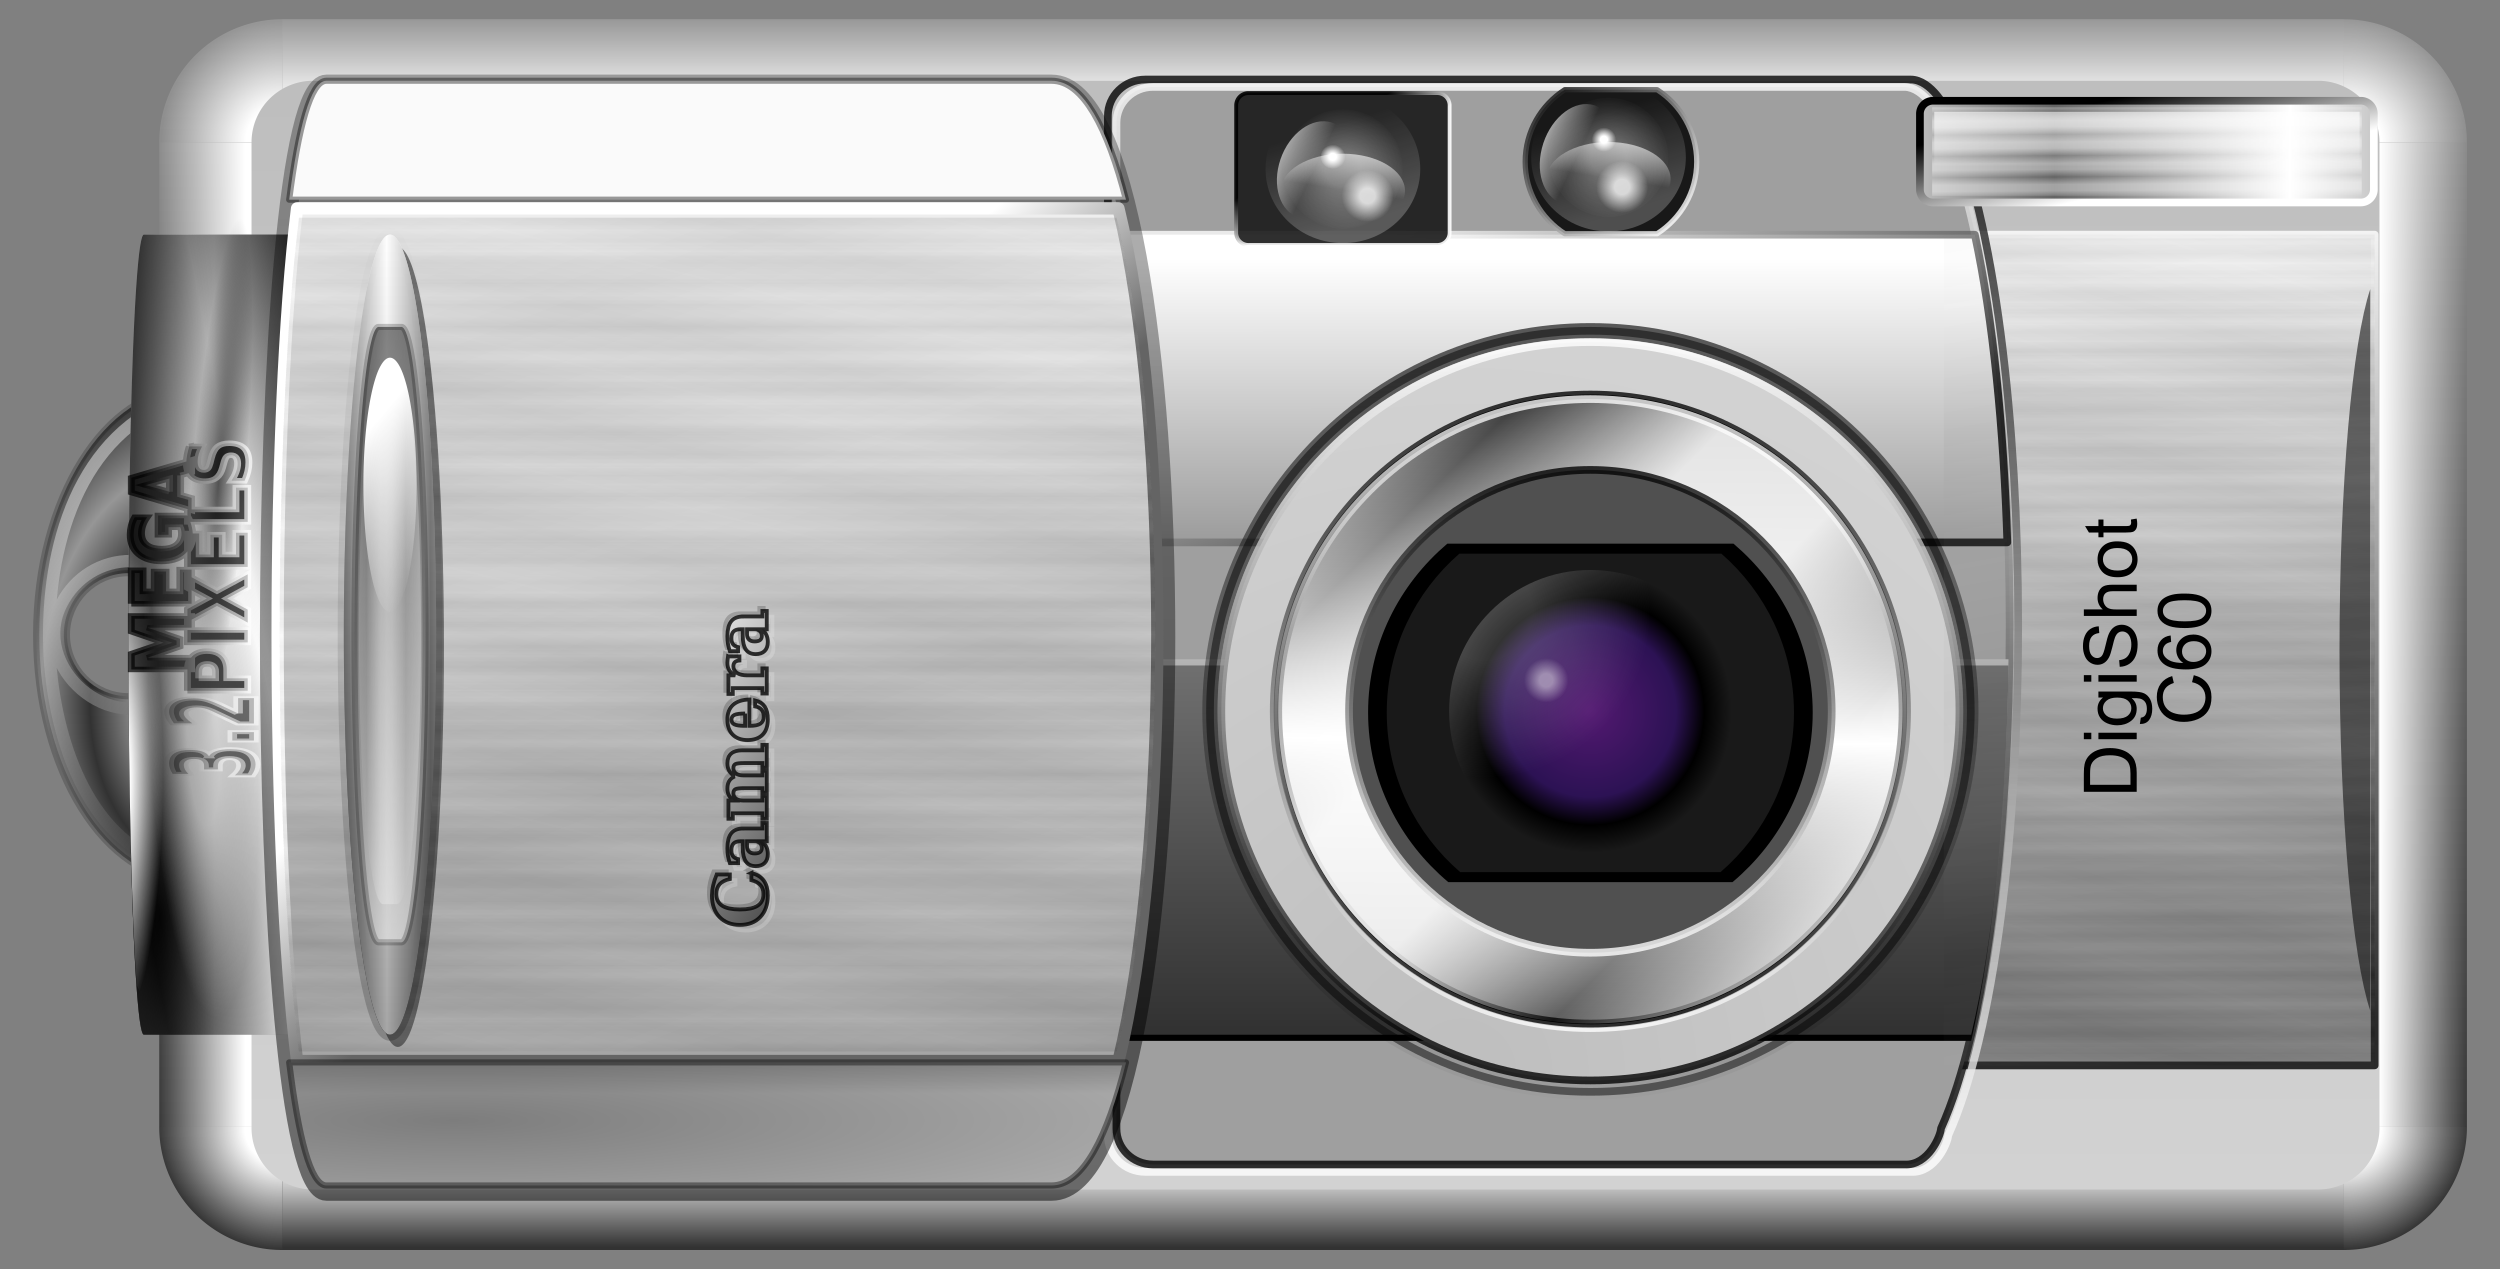 <?xml version="1.0" encoding="UTF-8"?>
<svg viewBox="0 0 406.25 206.25" xmlns="http://www.w3.org/2000/svg" xmlns:xlink="http://www.w3.org/1999/xlink">
 <rect x="0" y="0" width="406.25" height="206.25" fill="#808080" stroke="none"/>
 <defs>
  <linearGradient id="e">
   <stop stop-color="#323232" offset="0"/>
   <stop stop-color="#969696" offset="1"/>
  </linearGradient>
  <linearGradient id="g">
   <stop stop-color="#bebebe" offset="0"/>
   <stop stop-color="#d2d2d2" offset="1"/>
  </linearGradient>
  <linearGradient id="d">
   <stop offset="0"/>
   <stop stop-opacity="0" offset="1"/>
  </linearGradient>
  <linearGradient id="c">
   <stop stop-color="#646464" offset="0"/>
   <stop stop-color="#fff" offset="1"/>
  </linearGradient>
  <linearGradient id="a">
   <stop offset="0"/>
   <stop stop-color="#fff" offset="1"/>
  </linearGradient>
  <linearGradient id="b">
   <stop stop-color="#fff" offset="0"/>
   <stop stop-color="#fff" offset=".294"/>
   <stop stop-color="#fff" stop-opacity="0" offset="1"/>
  </linearGradient>
  <linearGradient id="av" x1="103.67" x2="103.67" y1="192.76" y2="13.305" gradientUnits="userSpaceOnUse">
   <stop offset="0"/>
   <stop stop-opacity=".588" offset="1"/>
  </linearGradient>
  <linearGradient id="ce" x1="-338.13" x2="-337.99" y1="192.44" y2="214.7" gradientTransform="matrix(1.461 0 0 .684 390.99 -110.87)" gradientUnits="userSpaceOnUse" xlink:href="#a"/>
  <linearGradient id="cd" x1="-327.88" x2="-327.78" y1="220.74" y2="233.92" gradientTransform="matrix(1.566 0 0 .733 331.41 -147.92)" gradientUnits="userSpaceOnUse" xlink:href="#a"/>
  <linearGradient id="cc" x1="62.743" x2="65.902" gradientUnits="userSpaceOnUse" xlink:href="#b" spreadMethod="reflect"/>
  <linearGradient id="cb" x1="547.19" x2="556.78" y1="132.62" y2="170.49" gradientTransform="matrix(.254 0 0 1.216 -77.065 -108.07)" gradientUnits="userSpaceOnUse" xlink:href="#b"/>
  <linearGradient id="ca" x1="547.19" x2="556.78" y1="132.62" y2="170.49" gradientTransform="matrix(.34 0 0 2.944 -124.12 -349.24)" gradientUnits="userSpaceOnUse" xlink:href="#a"/>
  <linearGradient id="bz" x1="500.99" x2="520.82" y1="162.27" y2="162.19" gradientTransform="matrix(.359 0 0 2.787 -124.12 -349.24)" gradientUnits="userSpaceOnUse" xlink:href="#c" spreadMethod="reflect"/>
  <linearGradient id="by" x2="0" y1="168.33" y2="37.022" gradientUnits="userSpaceOnUse" xlink:href="#a"/>
  <linearGradient id="bx" x2="0" y1="166.57" y2="34.57" gradientUnits="userSpaceOnUse" xlink:href="#d"/>
  <linearGradient id="bw" x1="338.45" x2="332.51" y1="369.62" y2="391.98" gradientTransform="matrix(.209 -.799 .598 .1 -89.948 253.27)" gradientUnits="userSpaceOnUse" xlink:href="#b"/>
  <linearGradient id="bv" x1="338.45" x2="332.51" y1="369.62" y2="391.98" gradientTransform="matrix(.209 -.821 .598 .102 -47.052 257.22)" gradientUnits="userSpaceOnUse" xlink:href="#b"/>
  <linearGradient id="bu" x1="338.45" x2="332.51" y1="369.62" y2="391.98" gradientTransform="matrix(1.023 0 0 .611 -77.594 -210.32)" gradientUnits="userSpaceOnUse" xlink:href="#b"/>
  <linearGradient id="bt" x1="333.63" x2="327.73" y1="404.93" y2="386.89" gradientTransform="matrix(1.274 0 0 1.22 -160.71 -452.61)" gradientUnits="userSpaceOnUse" xlink:href="#b"/>
  <linearGradient id="bs" x1="340.57" x2="363.78" y1="396.86" y2="421.52" gradientTransform="matrix(1.091 0 0 .916 -124.12 -349.24)" gradientUnits="userSpaceOnUse" xlink:href="#a"/>
  <linearGradient id="br" x1="338.45" x2="332.51" y1="369.62" y2="391.98" gradientTransform="matrix(1.023 0 0 .611 -120.76 -208.42)" gradientUnits="userSpaceOnUse" xlink:href="#b"/>
  <linearGradient id="bq" x1="333.63" x2="327.73" y1="404.93" y2="386.89" gradientTransform="matrix(1.274 0 0 1.22 -203.88 -450.71)" gradientUnits="userSpaceOnUse" xlink:href="#b"/>
  <linearGradient id="bp" x1="288.19" x2="293.4" y1="437.92" y2="443.32" gradientTransform="matrix(1.181 0 0 .847 -124.12 -349.24)" gradientUnits="userSpaceOnUse" xlink:href="#a"/>
  <linearGradient id="bo" x1="346.49" x2="346.49" y1="15.495" y2="27.639" gradientUnits="userSpaceOnUse" xlink:href="#b"/>
  <linearGradient id="bn" x1="202.39" x2="202.49" y1="850.5" y2="853.86" gradientTransform="matrix(2.33 0 0 .515 -123.62 -424.93)" gradientUnits="userSpaceOnUse" xlink:href="#b" spreadMethod="reflect"/>
  <linearGradient id="bm" x1="333.85" x2="372.15" gradientUnits="userSpaceOnUse" xlink:href="#c" spreadMethod="reflect"/>
  <linearGradient id="bl" x1="203.41" x2="217.54" y1="826.88" y2="841.11" gradientTransform="matrix(2.234 0 0 .537 -123.62 -424.93)" gradientUnits="userSpaceOnUse" xlink:href="#a"/>
  <linearGradient id="bk" x1="-227.78" x2="-185.93" y1="576.82" y2="565.61" gradientTransform="matrix(2.37 0 0 .422 349.24 -124.12)" gradientUnits="userSpaceOnUse" xlink:href="#a"/>
  <linearGradient id="bj" x1="638.2" x2="639.63" y1="300.2" y2="315.39" gradientTransform="matrix(.72 0 0 1.389 -124.12 -349.24)" gradientUnits="userSpaceOnUse" xlink:href="#a" spreadMethod="reflect"/>
  <linearGradient id="bi" x2="0" y1="76.245" y2="154.42" gradientUnits="userSpaceOnUse" xlink:href="#a"/>
  <linearGradient id="bh" x1="253.62" x2="227.15" y1="111.57" y2="85.087" gradientUnits="userSpaceOnUse" xlink:href="#b" spreadMethod="reflect"/>
  <linearGradient id="f" x2="0" y1="164.31" y2="64.172" gradientUnits="userSpaceOnUse" xlink:href="#a"/>
  <linearGradient id="bg" x1="258.44" x2="257.64" y1="48.971" y2="120.4" gradientUnits="userSpaceOnUse" xlink:href="#a" spreadMethod="reflect"/>
  <linearGradient id="bf" x2="0" y1="64.153" y2="167.04" gradientUnits="userSpaceOnUse" xlink:href="#a"/>
  <linearGradient id="be" x2="0" y1="170.72" y2="57.306" gradientUnits="userSpaceOnUse" xlink:href="#a"/>
  <linearGradient id="bd" x2="0" y1="51.25" y2="181.59" gradientUnits="userSpaceOnUse" xlink:href="#d"/>
  <linearGradient id="bc" x1="337.99" x2="336.71" y1="361.39" y2="369.08" gradientTransform="matrix(.834 0 0 1.199 -124.12 -349.24)" gradientUnits="userSpaceOnUse" xlink:href="#a" spreadMethod="reflect"/>
  <linearGradient id="bb" x1="234.9" x2="243.75" y1="340.22" y2="372" gradientTransform="matrix(.834 0 0 1.199 -124.12 -349.24)" gradientUnits="userSpaceOnUse" xlink:href="#a" spreadMethod="reflect"/>
  <linearGradient id="ba" x2="0" y1="71.379" y2="75.917" gradientUnits="userSpaceOnUse" xlink:href="#a" spreadMethod="reflect"/>
  <linearGradient id="az" x2="0" y1="70.32" y2="72.051" gradientUnits="userSpaceOnUse" xlink:href="#a" spreadMethod="reflect"/>
  <linearGradient id="ay" x2="0" y1="166.48" y2="177.64" gradientUnits="userSpaceOnUse" xlink:href="#d"/>
  <linearGradient id="ax" x1="132.97" x2="111.13" y1="103.59" y2="79.278" gradientUnits="userSpaceOnUse" xlink:href="#c"/>
  <linearGradient id="aw" x2="0" y1="291.46" y2="3.605" gradientUnits="userSpaceOnUse" xlink:href="#c"/>
  <linearGradient id="au" x1="21.875" x2="34.875" y1="116.33" y2="116.33" gradientUnits="userSpaceOnUse" xlink:href="#d"/>
  <linearGradient id="at" x2="0" y1="167.15" y2="71.249" gradientUnits="userSpaceOnUse" xlink:href="#e"/>
  <linearGradient id="as" x2="0" y1="166.18" y2="83.253" gradientUnits="userSpaceOnUse" xlink:href="#a"/>
  <linearGradient id="ar" x1="254.84" x2="254.82" y1="113.88" y2="42.035" gradientUnits="userSpaceOnUse" xlink:href="#c"/>
  <linearGradient id="aq" x1="409.32" x2="389.56" y1="405.39" y2="350.86" gradientTransform="matrix(.911 0 0 1.098 -124.12 -349.24)" gradientUnits="userSpaceOnUse" xlink:href="#a"/>
  <linearGradient id="ap" x2="0" y1="185.01" y2="11.46" gradientUnits="userSpaceOnUse" xlink:href="#a"/>
  <linearGradient id="ao" x2="0" y1="17.206" y2="187.32" gradientUnits="userSpaceOnUse" xlink:href="#a"/>
  <linearGradient id="an" x2="0" y1="82.422" y2="84.007" gradientUnits="userSpaceOnUse" xlink:href="#a" spreadMethod="reflect"/>
  <linearGradient id="am" x2="0" y1="82.422" y2="86.654" gradientUnits="userSpaceOnUse" xlink:href="#a" spreadMethod="reflect"/>
  <linearGradient id="al" x1="641.06" x2="639.63" y1="319.18" y2="327.54" gradientTransform="matrix(.72 0 0 1.389 -124.12 -349.24)" gradientUnits="userSpaceOnUse" xlink:href="#a" spreadMethod="reflect"/>
  <linearGradient id="ak" x1="348.82" x2="348.82" y1="168.91" y2="38.125" gradientUnits="userSpaceOnUse" xlink:href="#c"/>
  <linearGradient id="aj" x2="0" y1="166.72" y2="37.5" gradientUnits="userSpaceOnUse" xlink:href="#a"/>
  <linearGradient id="ai" x1="272.22" x2="308.27" y1="285.29" y2="262.76" gradientTransform="matrix(.555 0 0 1.803 -124.12 -349.24)" gradientUnits="userSpaceOnUse" xlink:href="#a" spreadMethod="reflect"/>
  <linearGradient id="ah" x2="0" y1="14.533" y2="191.96" gradientUnits="userSpaceOnUse" xlink:href="#g"/>
  <linearGradient id="ag" x2="0" y1="22.904" y2="2.903" gradientUnits="userSpaceOnUse" xlink:href="#b"/>
  <linearGradient id="af" x2="0" y1="-380.87" y2="-400.7" gradientUnits="userSpaceOnUse" xlink:href="#b"/>
  <linearGradient id="ae" x2="0" y1="45.699" y2="25.875" gradientUnits="userSpaceOnUse" xlink:href="#b"/>
  <linearGradient id="ad" x2="0" y1="-183.13" y2="-202.68" gradientUnits="userSpaceOnUse" xlink:href="#b"/>
  <linearGradient id="ac" x1="219.61" x2="169.11" y1="385.29" y2="327.65" gradientTransform="matrix(.793 0 0 1.26 -124.12 -349.24)" gradientUnits="userSpaceOnUse" xlink:href="#a"/>
  <linearGradient id="ab" x2="0" y1="195.31" y2="4.688" gradientUnits="userSpaceOnUse" xlink:href="#e"/>
  <radialGradient id="p" cx="258.44" cy="115.59" r="22.961" gradientUnits="userSpaceOnUse">
   <stop stop-color="#531971" offset="0"/>
   <stop stop-color="#2c1254" offset=".606"/>
   <stop offset=".805"/>
   <stop stop-opacity="0" offset="1"/>
  </radialGradient>
  <radialGradient id="n" cx="81.898" cy="1244.3" r="87.749" gradientTransform="matrix(2.904 0 0 .427 -164.03 -349.24)" gradientUnits="userSpaceOnUse">
   <stop stop-color="#7d7d7d" offset="0"/>
   <stop stop-color="#dcdcdc" offset="1"/>
  </radialGradient>
  <radialGradient id="aa" cx="387.73" cy="177.34" r="15.509" gradientTransform="matrix(.565 .114 .11 2.851 -205.54 -428.78)" gradientUnits="userSpaceOnUse" xlink:href="#b"/>
  <radialGradient id="z" cx="387.73" cy="177.34" r="15.509" gradientTransform="matrix(.279 .065 -.232 2.794 -31.55 -441.92)" gradientUnits="userSpaceOnUse" xlink:href="#d"/>
  <radialGradient id="y" cx="263.6" cy="30.386" r="4.207" gradientUnits="userSpaceOnUse" xlink:href="#b"/>
  <radialGradient id="x" cx="260.64" cy="22.69" r="1.98" gradientUnits="userSpaceOnUse" xlink:href="#b"/>
  <radialGradient id="w" cx="261.38" cy="25.571" r="10.005" gradientUnits="userSpaceOnUse" xlink:href="#b"/>
  <radialGradient id="v" cx="331.9" cy="204.99" r="17.615" fx="331.78" fy="205.33" gradientTransform="matrix(.431 0 0 2.318 -124.12 -349.24)" gradientUnits="userSpaceOnUse" xlink:href="#b"/>
  <radialGradient id="u" cx="222.23" cy="31.838" r="4.207" gradientUnits="userSpaceOnUse" xlink:href="#b"/>
  <radialGradient id="t" cx="336.94" cy="375.66" r="1.414" gradientTransform="matrix(1.463 0 0 1.4 -276.38 -500.44)" gradientUnits="userSpaceOnUse" xlink:href="#b"/>
  <radialGradient id="s" cx="218.22" cy="27.47" r="10.005" gradientUnits="userSpaceOnUse" xlink:href="#b"/>
  <radialGradient id="r" cx="241.22" cy="99.436" r="26.974" gradientUnits="userSpaceOnUse" xlink:href="#b"/>
  <radialGradient id="q" cx="251.26" cy="110.56" r="3.606" gradientUnits="userSpaceOnUse" xlink:href="#b"/>
  <radialGradient id="o" cx="237.61" cy="174.31" r="117.49" gradientUnits="userSpaceOnUse" xlink:href="#g"/>
  <radialGradient id="m" cx="272.22" cy="277.4" r="36.908" fx="270.42" fy="276.28" gradientTransform="matrix(.555 0 0 1.803 -124.12 -349.24)" gradientUnits="userSpaceOnUse" xlink:href="#a" spreadMethod="reflect"/>
  <radialGradient id="l" cx="164.88" cy="367.25" r="14.883" gradientTransform="matrix(0 1.333 -1.333 0 870.69 -196.87)" gradientUnits="userSpaceOnUse" xlink:href="#b"/>
  <radialGradient id="k" cx="164.88" cy="367.25" r="14.883" gradientTransform="matrix(0 -1.333 -1.333 0 870.69 403.12)" gradientUnits="userSpaceOnUse" xlink:href="#b"/>
  <radialGradient id="j" cx="164.88" cy="367.25" r="14.883" gradientTransform="matrix(0 -1.333 1.333 0 -443.94 403.12)" gradientUnits="userSpaceOnUse" xlink:href="#b"/>
  <radialGradient id="i" cx="45.719" cy="22.971" r="19.532" gradientUnits="userSpaceOnUse" xlink:href="#b"/>
  <radialGradient id="h" cx="195.34" cy="367.99" r="10.19" gradientTransform="matrix(.793 0 0 1.26 -124.12 -349.24)" gradientUnits="userSpaceOnUse" xlink:href="#e" spreadMethod="reflect"/>
 </defs>
 <path d="m30.875 63.138c-13.8 0-25 17.92-25 40s11.2 40 25 40 25-17.92 25-40-11.2-40-25-40zm-10 30c5.52 0 10 4.48 10 10s-4.48 10-10 10-10-4.48-10-10 4.48-10 10-10z" fill="url(#h)" fill-rule="evenodd" stroke="#000" stroke-linecap="round" stroke-linejoin="round" stroke-opacity=".196"/>
 <path d="m45.875,3.125h335a20,20 0 0,1 20,20v160a20,20 0 0,1 -20,20h-335a20,20 0 0,1 -20-20v-160a20,20 0 0,1 20-20" fill="url(#ab)" fill-rule="evenodd"/>
 <path d="m26.469 65.857c-15.49 7.222-19.485 26.812-18.284 42.397 1.127 12.795 6.42 28.96 20.261 32.474 13.66 1.805 21.565-13.225 23.942-24.646 3.513-16.592 0.96-36.815-12.887-48.1-3.923-2.533-8.495-3.385-13.031-2.125zm-5.188 25.312c11.12-0.115 15.868 16.28 6.13 21.816-9.196 7.083-22.729-4.638-17.411-14.878 2.182-4.268 6.462-6.97 11.281-6.938z" fill="none" opacity=".563" stroke="url(#ac)" stroke-linecap="round" stroke-linejoin="round" stroke-width="2"/>
 <path d="m45.875 23.125h-20c0-11.04 8.96-20 20-20l5e-5 20z" fill="url(#i)" fill-rule="evenodd"/>
 <path d="m45.875 183.13v20c-11.04 0-20-8.96-20-20l20-5e-5z" fill="url(#j)" fill-rule="evenodd"/>
 <path d="m380.87 183.13v20c11.04 0 20-8.96 20-20l-20-5e-5z" fill="url(#k)" fill-rule="evenodd"/>
 <path d="m380.87 23.125v-20c11.04 0 20 8.96 20 20l-20 5e-5z" fill="url(#l)" fill-rule="evenodd"/>
 <path transform="scale(-1)" d="m-380.88-203.13h335v20h-335z" fill="url(#ad)" fill-rule="evenodd"/>
 <path transform="rotate(-90)" d="m-183.13 25.875h160v20h-160z" fill="url(#ae)" fill-rule="evenodd"/>
 <path transform="matrix(0,-1,-1,0,0,0)" d="m-183.13-400.88h160v20h-160z" fill="url(#af)" fill-rule="evenodd"/>
 <path d="m45.875 3.125h335v20h-335z" fill="url(#ag)" fill-rule="evenodd"/>
 <path d="m50.875 13.125h325.79a10 10 0 0 1 10 10v160.17a10 10 0 0 1 -10 10h-325.79a10 10 0 0 1 -10 -10v-160.17a10 10 0 0 1 10 -10" fill="url(#ah)" fill-rule="evenodd"/>
 <path d="m23.375 38.125h35a2.5 65 0 0 1 2.5 65 2.5 65 0 0 1 -2.5 65h-35a2.5 65 0 0 1 -2.5 -65 2.5 65 0 0 1 2.5 -65" fill="url(#ai)" fill-rule="evenodd"/>
 <path d="m315.88 38.125h70v135h-70z" fill="url(#ak)" fill-rule="evenodd" opacity=".8" stroke="url(#aj)" stroke-linecap="round" stroke-linejoin="round" stroke-width="1.25"/>
 <path d="m315.88 38.125h70v135h-70z" fill="url(#al)" fill-rule="evenodd" opacity=".03"/>
 <path d="m315.88 38.125h70v135h-70z" fill="url(#am)" fill-rule="evenodd" opacity=".03"/>
 <path d="m315.88 38.125h70v135h-70z" fill="url(#an)" fill-rule="evenodd" opacity=".03"/>
 <path d="m186.1 12.924h124.41c3.287 0 6.069 4.931 6.069 5.917 15.172 33.528 15.172 132.14 0 165.67 0 0.986-2.023 6.163-6.069 5.917h-124.41c-3.362 0-6.069-2.639-6.069-5.917v-165.67c0-3.278 2.707-5.917 6.069-5.917z" fill="none" stroke="url(#ao)" stroke-linecap="round" stroke-linejoin="round" stroke-opacity=".784" stroke-width="1.25"/>
 <path d="m187.38 14.125h122.07c3.226 0 5.955 4.864 5.955 5.837 14.887 33.074 14.887 130.35 0 163.43 0 0.973-1.985 6.08-5.955 5.837h-122.07c-3.299 0-5.955-2.603-5.955-5.837v-163.43c0-3.233 2.656-5.837 5.955-5.837z" fill="#9f9f9f" fill-rule="evenodd" stroke="url(#ap)" stroke-linecap="round" stroke-linejoin="round" stroke-opacity=".784" stroke-width="1.25"/>
 <path d="m181.44 38.138v50h144.75c-0.593-18.396-2.269-36.035-5.281-50h-139.47z" fill="url(#ar)" fill-rule="evenodd" stroke="url(#aq)" stroke-linecap="round" stroke-linejoin="round" stroke-opacity=".784" stroke-width="1.25"/>
 <path d="m181.44 107.13v62.013h138.88c3.8-16.625 5.723-39.098 6.062-62.013h-144.94z" fill="url(#as)" fill-rule="evenodd"/>
 <path d="m181.44 108.14v60h138.88c3.8-16.085 5.723-37.828 6.062-60h-144.94z" fill="url(#at)" fill-rule="evenodd"/>
 <path d="m23.375 38.125h35a2.5 65 0 0 1 2.5 65 2.5 65 0 0 1 -2.5 65h-35a2.5 65 0 0 1 -2.5 -65 2.5 65 0 0 1 2.5 -65" fill="url(#m)" fill-rule="evenodd" opacity=".558"/>
 <path d="m23.375 38.125h35a2.5 65 0 0 1 2.5 65 2.5 65 0 0 1 -2.5 65h-35a2.5 65 0 0 1 -2.5 -65 2.5 65 0 0 1 2.5 -65" fill="url(#au)" fill-rule="evenodd" opacity=".614"/>
 <path d="m53.039 13.625h117.84c24.808 0 24.808 180 0 180h-117.84c-12.404 1e-5 -12.404-180 0-180z" fill="none" opacity=".5" stroke="url(#av)" stroke-linecap="round" stroke-linejoin="round" stroke-width="3"/>
 <path d="m53.039 13.121c-2.555 0-4.545 7.609-6.047 19.327h135.98c-3.005-11.717-6.984-19.327-12.094-19.327h-117.84z" fill="#fafafa" fill-rule="evenodd" stroke="#000" stroke-linecap="round" stroke-linejoin="round" stroke-opacity=".392"/>
 <path d="m47.73 33.138c-4.245 34.63-4.247 105.38 0 140h134.53c8.493-34.615 8.49-105.37 0-140h-134.53z" fill="url(#aw)" fill-rule="evenodd"/>
 <path d="m64.641 40.125a7.5 65 0 0 1 7.5 65 7.5 65 0 0 1 -7.5 65 7.5 65 0 0 1 -7.5 -65 7.5 65 0 0 1 7.5 -65" fill-rule="evenodd" opacity=".5"/>
 <path d="m48.275 33.862c-4.211 34.272-4.213 104.3 0 138.55h133.47c8.426-34.258 8.423-104.28 0-138.55h-133.47z" fill="none" stroke="url(#ax)" stroke-linecap="round" stroke-linejoin="round" stroke-width="2"/>
 <path d="m46.992 172.64c1.502 12.114 3.494 20 6.047 20h117.84c5.106 0 9.089-7.886 12.094-20h-135.98z" fill="url(#n)" fill-rule="evenodd" stroke="#000" stroke-linecap="round" stroke-linejoin="round" stroke-opacity=".392"/>
 <path d="m46.992 172.64c1.502 12.114 3.494 20 6.047 20h117.84c5.106 0 9.089-7.886 12.094-20h-135.98z" fill="url(#ay)" fill-rule="evenodd" opacity=".5"/>
 <path d="m48.59 35.388c-4.192 33.517-4.194 102 0 135.5h132.85c8.387-33.503 8.384-101.98 0-135.5h-132.85z" fill="url(#az)" fill-rule="evenodd" opacity=".03"/>
 <path d="m48.59 35.388c-4.192 33.517-4.194 102 0 135.5h132.85c8.387-33.503 8.384-101.98 0-135.5h-132.85z" fill="url(#ba)" fill-rule="evenodd" opacity=".03"/>
 <path d="m48.59 35.388c-4.192 33.517-4.194 102 0 135.5h132.85c8.387-33.503 8.384-101.98 0-135.5h-132.85z" fill="url(#bb)" fill-rule="evenodd" opacity=".05"/>
 <path d="m48.59 35.388c-4.192 33.517-4.194 102 0 135.5h132.85c8.387-33.503 8.384-101.98 0-135.5h-132.85z" fill="url(#bc)" fill-rule="evenodd" opacity=".03"/>
 <path d="m320.25 115.59c0 34.151-27.674 61.835-61.812 61.835s-61.812-27.685-61.812-61.835 27.674-61.835 61.812-61.835 61.812 27.685 61.812 61.835z" fill="none" opacity=".6" stroke="#000" stroke-linecap="round" stroke-linejoin="round" stroke-opacity=".784" stroke-width="1.25"/>
 <path d="m320.25 115.59c0 34.151-27.674 61.835-61.812 61.835s-61.812-27.685-61.812-61.835 27.674-61.835 61.812-61.835 61.812 27.685 61.812 61.835z" fill="none" opacity=".8" stroke="url(#bd)" stroke-linecap="round" stroke-linejoin="round" stroke-opacity=".784" stroke-width="2.5"/>
 <path d="m318.41 115.58c0 33.134-26.85 59.994-59.972 59.994s-59.972-26.86-59.972-59.994 26.85-59.994 59.972-59.994 59.972 26.86 59.972 59.994z" fill="url(#o)" fill-rule="evenodd" stroke="url(#be)" stroke-linecap="round" stroke-linejoin="round" stroke-opacity=".784" stroke-width="1.25"/>
 <path d="m309.9 115.59c0 28.432-23.04 51.48-51.461 51.48s-51.461-23.048-51.461-51.48 23.04-51.48 51.461-51.48 51.461 23.048 51.461 51.48z" fill-rule="evenodd" stroke="url(#bf)" stroke-linecap="round" stroke-linejoin="round" stroke-opacity=".784" stroke-width="1.25"/>
 <path d="m309.16 115.59c0 28.023-22.709 50.741-50.721 50.74s-50.721-22.717-50.721-50.74 22.709-50.741 50.721-50.741 50.721 22.717 50.721 50.741z" fill="url(#bg)" fill-rule="evenodd" stroke="url(#f)" stroke-linecap="round" stroke-linejoin="round" stroke-opacity=".784" stroke-width="1.25"/>
 <path d="m309.16 115.59c0 28.023-22.709 50.741-50.721 50.74s-50.721-22.717-50.721-50.74 22.709-50.741 50.721-50.741 50.721 22.717 50.721 50.741z" fill="url(#bh)" fill-rule="evenodd" opacity=".85" stroke="url(#f)" stroke-linecap="round" stroke-linejoin="round" stroke-opacity=".784" stroke-width="1.25"/>
 <path d="m297.65 115.59c0 21.666-17.557 39.23-39.215 39.23s-39.215-17.564-39.215-39.23 17.557-39.23 39.215-39.23 39.215 17.564 39.215 39.23z" fill="#505050" fill-rule="evenodd" stroke="url(#bi)" stroke-linecap="round" stroke-linejoin="round" stroke-opacity=".784" stroke-width="1.25"/>
 <path d="m235.19 88.345c-7.81 6.631-12.875 16.394-12.875 27.438 0 11.111 5.138 20.931 13.031 27.562h46.188c7.893-6.632 13.031-16.452 13.031-27.562 0-11.043-5.065-20.806-12.875-27.438h-46.5z" fill-rule="evenodd"/>
 <path d="m237.14 89.972c-7.153 6.239-11.791 15.425-11.791 25.815 0 10.454 4.705 19.693 11.934 25.932h42.3c7.229-6.24 11.934-15.479 11.934-25.932 0-10.39-4.638-19.576-11.791-25.815h-42.586z" fill="#191919" fill-rule="evenodd"/>
 <path d="m281.4 115.59c0 12.686-10.28 22.969-22.961 22.969s-22.961-10.284-22.961-22.969 10.28-22.969 22.961-22.969 22.961 10.284 22.961 22.969z" fill="url(#p)" fill-rule="evenodd"/>
 <path d="m281.4 115.59c0 12.686-10.28 22.969-22.961 22.969s-22.961-10.284-22.961-22.969 10.28-22.969 22.961-22.969 22.961 10.284 22.961 22.969z" fill="url(#q)" fill-rule="evenodd" opacity=".445"/>
 <path d="m281.4 115.59c0 12.686-10.28 22.969-22.961 22.969s-22.961-10.284-22.961-22.969 10.28-22.969 22.961-22.969 22.961 10.284 22.961 22.969z" fill="url(#r)" fill-rule="evenodd" opacity=".199"/>
 <path d="m385.17 46.982c-2.901 8.638-5 31.529-5 58.656s2.099 49.987 5 58.625v-117.28z" fill-opacity=".784" fill-rule="evenodd" opacity=".7"/>
 <path d="m315.88 38.125h70v135h-70z" fill="url(#bj)" fill-rule="evenodd" opacity=".03"/>
 <path transform="rotate(-90)" d="m-142.774,123.016c-.23.902-.645,1.572-1.242,2.01s-1.4.656-2.408.656c-1.477,0-2.644-.407-3.501-1.222s-1.286-1.919-1.286-3.313c0-1.398.429-2.505 1.286-3.319s2.024-1.222 3.501-1.222c.52,1e-005 1.061.063 1.623.188 .562.125 1.158.314 1.787.568v2.15h-.744c-.152-.734-.43-1.284-.832-1.649s-.934-.548-1.594-.548c-.852,1e-005-1.484.313-1.898.94s-.621,1.591-.621,2.892 .207,2.264.621,2.889 1.051.938 1.91.938c.582,0 1.058-.162 1.427-.486s.638-.814.806-1.471h1.166zm7.23-1.33v3.117h.891v.709h-2.965v-.791c-.273.328-.578.57-.914.727s-.719.234-1.148.234c-.637,0-1.126-.171-1.468-.513s-.513-.831-.513-1.468c0-.699.245-1.223.735-1.57s1.229-.521 2.218-.521h1.09v-.369c0-.504-.119-.876-.357-1.116s-.607-.36-1.107-.36c-.414,0-.733.085-.958.255s-.384.448-.478.835h-.662v-1.342c.371-.133.756-.232 1.154-.299s.818-.1 1.26-.1c1.113,0 1.929.207 2.446.621s.776,1.064.776,1.951zm-2.074,1.869v-1.248h-.779c-.387,0-.684.105-.891.316s-.311.514-.311.908 .075.689.226.885 .38.293.688.293c.32,0 .578-.105.773-.316s.293-.49.293-.838zm10.529-3.252c.289-.414.602-.716.938-.905s.729-.284 1.178-.284c.715,0 1.249.202 1.603.606s.53,1.015.53,1.831v3.252h.891v.709h-3.709v-.709h.744v-2.941c0-.777-.06-1.268-.179-1.471s-.341-.305-.665-.305c-.367,1e-005-.652.142-.855.425s-.305.687-.305,1.21v3.082h.744v.709h-3.562v-.709h.744v-2.941c-1e-005-.777-.061-1.268-.182-1.471s-.342-.305-.662-.305c-.371,1e-005-.658.142-.861.425s-.305.687-.305,1.21v3.082h.744v.709h-3.703v-.709h.885v-4.811h-.885v-.709h2.959v.879c.242-.363.52-.629.832-.797s.684-.252 1.113-.252c.508,0 .92.097 1.236.29s.561.493.732.899zm10.23,1.693c-1e-005-.82-.076-1.395-.229-1.726s-.412-.495-.779-.495c-.355,0-.61.162-.765.486s-.231.867-.231,1.629v.105h2.004zm2.279.697h-4.283v.047c0,.805.121,1.386.363,1.743s.633.536 1.172.536c.449,0 .812-.119 1.09-.357s.455-.584.533-1.037h.973c-.168.707-.502,1.227-1.002,1.559s-1.199.498-2.098.498c-1.078,0-1.905-.284-2.481-.853s-.864-1.38-.864-2.435c0-1.031.295-1.836.885-2.414s1.41-.867 2.461-.867c1.031,0 1.822.304 2.373.911s.844,1.497.879,2.669zm6.996-3.48v1.857h-.662c-.023-.332-.113-.579-.27-.741s-.383-.243-.68-.243c-.453,1e-005-.811.199-1.072.598s-.393.951-.393,1.658v2.461h1.131v.709h-4.09v-.709h.885v-4.811h-.949v-.709h3.023v1.107c.203-.434.472-.755.806-.964s.743-.313 1.228-.313c.121,0 .269.009.442.026s.374.042.601.073zm6.492,2.473v3.117h.891v.709h-2.965v-.791c-.273.328-.578.57-.914.727s-.719.234-1.148.234c-.637,0-1.126-.171-1.468-.513s-.513-.831-.513-1.468c0-.699.245-1.223.735-1.57s1.229-.521 2.218-.521h1.09v-.369c0-.504-.119-.876-.357-1.116s-.607-.36-1.107-.36c-.414,0-.733.085-.958.255s-.384.448-.478.835h-.662v-1.342c.371-.133.756-.232 1.154-.299s.818-.1 1.26-.1c1.113,0 1.929.207 2.446.621s.776,1.064.776,1.951zm-2.074,1.869v-1.248h-.779c-.387,0-.684.105-.891.316s-.311.514-.311.908 .075.689.226.885 .38.293.688.293c.32,0 .578-.105.773-.316s.293-.49.293-.838z" fill="none" stroke="#fff" stroke-opacity=".196" stroke-width=".625"/>
 <path transform="rotate(-90)" d="m-141.36,121.602c-.23.902-.645,1.572-1.242,2.01s-1.4.656-2.408.656c-1.477,0-2.644-.407-3.501-1.222s-1.286-1.919-1.286-3.313c0-1.398.429-2.505 1.286-3.319s2.024-1.222 3.501-1.222c.52,1e-005 1.061.063 1.623.188 .562.125 1.158.314 1.787.568v2.15h-.744c-.152-.734-.43-1.284-.832-1.649s-.934-.548-1.594-.548c-.852,1e-005-1.484.313-1.898.94s-.621,1.591-.621,2.892 .207,2.264.621,2.889c.414.625 1.051.938 1.91.938 .582,1e-005 1.058-.162 1.427-.486s.638-.814.806-1.471h1.166zm7.23-1.33v3.117h.891v.709h-2.965v-.791c-.273.328-.578.57-.914.727s-.719.234-1.148.234c-.637,0-1.126-.171-1.468-.513s-.513-.831-.513-1.468c0-.699.245-1.223.735-1.57s1.229-.521 2.218-.521h1.09v-.369c0-.504-.119-.876-.357-1.116s-.607-.36-1.107-.36c-.414,1e-005-.733.085-.958.255s-.384.448-.478.835h-.662v-1.342c.371-.133.756-.232 1.154-.299s.818-.1 1.26-.1c1.113,1e-005 1.929.207 2.446.621s.776,1.064.776,1.951zm-2.074,1.869v-1.248h-.779c-.387,0-.684.105-.891.316s-.311.514-.311.908 .075.689.226.885 .38.293.688.293c.32,0 .578-.105.773-.316s.293-.49.293-.838zm10.529-3.252c.289-.414.602-.716.938-.905s.729-.284 1.178-.284c.715,1e-005 1.249.202 1.603.606s.53,1.015.53,1.831v3.252h.891v.709h-3.709v-.709h.744v-2.941c-1e-005-.777-.06-1.268-.179-1.471s-.341-.305-.665-.305c-.367,0-.652.142-.855.425s-.305.687-.305,1.21v3.082h.744v.709h-3.562v-.709h.744v-2.941c0-.777-.061-1.268-.182-1.471s-.342-.305-.662-.305c-.371,0-.658.142-.861.425s-.305.687-.305,1.21v3.082h.744v.709h-3.703v-.709h.885v-4.811h-.885v-.709h2.959v.879c.242-.363.52-.629.832-.797s.684-.252 1.113-.252c.508,1e-005 .92.097 1.236.29s.561.493.732.899zm10.23,1.693c-1e-005-.82-.076-1.395-.229-1.726s-.412-.495-.779-.495c-.355,0-.61.162-.765.486s-.231.867-.231,1.629v.105h2.004zm2.279.697h-4.283v.047c0,.805.121,1.386.363,1.743s.633.536 1.172.536c.449,0 .812-.119 1.09-.357s.455-.584.533-1.037h.973c-.168.707-.502,1.227-1.002,1.559s-1.199.498-2.098.498c-1.078,0-1.905-.284-2.481-.853s-.864-1.38-.864-2.435c0-1.031.295-1.836.885-2.414s1.41-.867 2.461-.867c1.031,1e-005 1.822.304 2.373.911s.844,1.497.879,2.669zm6.996-3.48v1.857h-.662c-.023-.332-.113-.579-.27-.741s-.383-.243-.68-.243c-.453,0-.811.199-1.072.598s-.393.951-.393,1.658v2.461h1.131v.709h-4.09v-.709h.885v-4.811h-.949v-.709h3.023v1.107c.203-.434.472-.755.806-.964s.743-.313 1.228-.313c.121,1e-005 .269.009.442.026s.374.042.601.073zm6.492,2.473v3.117h.891v.709h-2.965v-.791c-.273.328-.578.57-.914.727s-.719.234-1.148.234c-.637,0-1.126-.171-1.468-.513s-.513-.831-.513-1.468c0-.699.245-1.223.735-1.57s1.229-.521 2.218-.521h1.09v-.369c-1e-005-.504-.119-.876-.357-1.116s-.607-.36-1.107-.36c-.414,1e-005-.733.085-.958.255s-.384.448-.478.835h-.662v-1.342c.371-.133.756-.232 1.154-.299s.818-.1 1.26-.1c1.113,1e-005 1.929.207 2.446.621s.776,1.064.776,1.951zm-2.074,1.869v-1.248h-.779c-.387,0-.684.105-.891.316s-.311.514-.311.908 .075.689.226.885 .38.293.688.293c.32,0 .578-.105.773-.316s.293-.49.293-.838z" fill="none" stroke="#000" stroke-opacity=".196" stroke-width=".625"/>
 <path transform="rotate(-90)" d="m-141.86,122.102c-.23.902-.645,1.572-1.242,2.01s-1.4.656-2.408.656c-1.477,0-2.644-.407-3.501-1.222s-1.286-1.919-1.286-3.313c0-1.398.429-2.505 1.286-3.319s2.024-1.222 3.501-1.222c.52,1e-005 1.061.063 1.623.188 .562.125 1.158.314 1.787.568v2.15h-.744c-.152-.734-.43-1.284-.832-1.649s-.934-.548-1.594-.548c-.852,1e-005-1.484.313-1.898.94s-.621,1.591-.621,2.892 .207,2.264.621,2.889c.414.625 1.051.938 1.91.938 .582,1e-005 1.058-.162 1.427-.486s.638-.814.806-1.471h1.166zm7.23-1.33v3.117h.891v.709h-2.965v-.791c-.273.328-.578.57-.914.727s-.719.234-1.148.234c-.637,0-1.126-.171-1.468-.513s-.513-.831-.513-1.468c0-.699.245-1.223.735-1.57s1.229-.521 2.218-.521h1.09v-.369c0-.504-.119-.876-.357-1.116s-.607-.36-1.107-.36c-.414,1e-005-.733.085-.958.255s-.384.448-.478.835h-.662v-1.342c.371-.133.756-.232 1.154-.299s.818-.1 1.26-.1c1.113,1e-005 1.929.207 2.446.621s.776,1.064.776,1.951zm-2.074,1.869v-1.248h-.779c-.387,0-.684.105-.891.316s-.311.514-.311.908 .075.689.226.885 .38.293.688.293c.32,0 .578-.105.773-.316s.293-.49.293-.838zm10.529-3.252c.289-.414.602-.716.938-.905s.729-.284 1.178-.284c.715,1e-005 1.249.202 1.603.606s.53,1.015.53,1.831v3.252h.891v.709h-3.709v-.709h.744v-2.941c-1e-005-.777-.06-1.268-.179-1.471s-.341-.305-.665-.305c-.367,0-.652.142-.855.425s-.305.687-.305,1.21v3.082h.744v.709h-3.562v-.709h.744v-2.941c0-.777-.061-1.268-.182-1.471s-.342-.305-.662-.305c-.371,0-.658.142-.861.425s-.305.687-.305,1.21v3.082h.744v.709h-3.703v-.709h.885v-4.811h-.885v-.709h2.959v.879c.242-.363.52-.629.832-.797s.684-.252 1.113-.252c.508,1e-005 .92.097 1.236.29s.561.493.732.899zm10.23,1.693c-1e-005-.82-.076-1.395-.229-1.726s-.412-.495-.779-.495c-.355,0-.61.162-.765.486s-.231.867-.231,1.629v.105h2.004zm2.279.697h-4.283v.047c0,.805.121,1.386.363,1.743s.633.536 1.172.536c.449,0 .812-.119 1.09-.357s.455-.584.533-1.037h.973c-.168.707-.502,1.227-1.002,1.559s-1.199.498-2.098.498c-1.078,0-1.905-.284-2.481-.853s-.864-1.38-.864-2.435c0-1.031.295-1.836.885-2.414s1.41-.867 2.461-.867c1.031,1e-005 1.822.304 2.373.911s.844,1.497.879,2.669zm6.996-3.48v1.857h-.662c-.023-.332-.113-.579-.27-.741s-.383-.243-.68-.243c-.453,0-.811.199-1.072.598s-.393.951-.393,1.658v2.461h1.131v.709h-4.09v-.709h.885v-4.811h-.949v-.709h3.023v1.107c.203-.434.472-.755.806-.964s.743-.313 1.228-.313c.121,1e-005 .269.009.442.026s.374.042.601.073zm6.492,2.473v3.117h.891v.709h-2.965v-.791c-.273.328-.578.57-.914.727s-.719.234-1.148.234c-.637,0-1.126-.171-1.468-.513s-.513-.831-.513-1.468c0-.699.245-1.223.735-1.57s1.229-.521 2.218-.521h1.09v-.369c-1e-005-.504-.119-.876-.357-1.116s-.607-.36-1.107-.36c-.414,1e-005-.733.085-.958.255s-.384.448-.478.835h-.662v-1.342c.371-.133.756-.232 1.154-.299s.818-.1 1.26-.1c1.113,1e-005 1.929.207 2.446.621s.776,1.064.776,1.951zm-2.074,1.869v-1.248h-.779c-.387,0-.684.105-.891.316s-.311.514-.311.908 .075.689.226.885 .38.293.688.293c.32,0 .578-.105.773-.316s.293-.49.293-.838z" fill="url(#bk)" stroke="#000" stroke-opacity=".784" stroke-width=".625"/>
 <path transform="rotate(-90)" d="m-128.664,347.214v-8.59h2.959c.668,0 1.178.041 1.529.123 .492.113.912.318 1.26.615 .453.383.792.872 1.017,1.468s.337,1.276.337,2.042c-1e-005,.652-.076,1.23-.229,1.734s-.348.921-.586,1.251-.499.59-.782.779-.625.333-1.025.431-.86.146-1.38.146h-3.1zm1.137-1.014h1.834c.566,0 1.011-.053 1.333-.158s.579-.254.771-.445c.27-.27.479-.632.63-1.087s.226-1.007.226-1.655c-1e-005-.898-.147-1.589-.442-2.071s-.653-.806-1.075-.97c-.305-.117-.795-.176-1.471-.176h-1.805v6.562zm7.406-6.363v-1.213h1.055v1.213h-1.055zm0,7.377v-6.223h1.055v6.223h-1.055zm2.473.516 1.025.152c.043.316.162.547.357.691 .262.195.619.293 1.072.293 .488,0 .865-.098 1.131-.293s.445-.469.539-.82c.055-.215.08-.666.076-1.354-.461.543-1.035.814-1.723.814-.855,0-1.518-.309-1.986-.926s-.703-1.357-.703-2.221c0-.594.107-1.142.322-1.644s.526-.89.935-1.163 .888-.41 1.438-.41c.734,0 1.34.297 1.816.891v-.75h.973v5.379c-1e-005,.969-.099,1.655-.296,2.06s-.51.724-.938.958-.954.352-1.579.352c-.742,0-1.342-.167-1.799-.501s-.678-.837-.662-1.509zm.873-3.738c-1e-005,.816.162,1.412.486,1.787s.73.562 1.219.562c.484,0 .891-.187 1.219-.56s.492-.958.492-1.755c0-.762-.169-1.336-.507-1.723s-.745-.58-1.222-.58c-.469,1e-005-.867.19-1.195.571s-.492.946-.492,1.696zm6.006-4.154v-1.213h1.055v1.213h-1.055zm0,7.377v-6.223h1.055v6.223h-1.055zm2.414-2.76 1.072-.094c.051.43.169.782.354,1.058s.474.498.864.668 .83.255 1.318.255c.434,0 .816-.064 1.148-.193s.579-.306.741-.53 .243-.47.243-.735-.078-.505-.234-.706-.414-.37-.773-.507c-.23-.09-.74-.229-1.529-.419s-1.342-.368-1.658-.536c-.41-.215-.716-.481-.917-.8s-.302-.675-.302-1.069c0-.434.123-.839.369-1.216s.605-.663 1.078-.858 .998-.293 1.576-.293c.637,1e-005 1.198.103 1.685.308s.86.507 1.122.905 .402.85.422,1.354l-1.09.082c-.059-.543-.257-.953-.595-1.23s-.837-.416-1.497-.416c-.688,1e-005-1.188.126-1.503.378s-.472.556-.472.911c-1e-005,.309.111.562.334.762s.79.403 1.714.612 1.558.392 1.901.548c.5.23.869.522 1.107.876s.357.761.357,1.222-.131.888-.393,1.292-.638.719-1.128.943-1.042.337-1.655.337c-.777,0-1.429-.113-1.954-.34s-.938-.567-1.236-1.022-.456-.97-.472-1.544zm8.268,2.76v-8.59h1.055v3.082c.492-.57 1.113-.855 1.863-.855 .461,0 .861.091 1.201.272s.583.433.729.753 .22.785.22,1.395v3.943h-1.055v-3.943c0-.527-.114-.911-.343-1.151s-.552-.36-.97-.36c-.312,1e-005-.606.081-.882.243s-.472.382-.589.659-.176.66-.176,1.148v3.404h-1.055zm6.287-3.111c0-1.152.32-2.006.961-2.561 .535-.461 1.188-.691 1.957-.691 .855,0 1.555.28 2.098.841s.814,1.335.814,2.323c-1e-005,.801-.12,1.431-.36,1.89s-.59.815-1.049,1.069-.96.381-1.503.381c-.871,0-1.575-.279-2.112-.838s-.806-1.363-.806-2.414zm1.084,0c0,.797.174,1.394.521,1.79s.785.595 1.312.595c.523,0 .959-.199 1.307-.598s.521-1.006.521-1.822c-1e-005-.77-.175-1.353-.524-1.749s-.784-.595-1.304-.595c-.527,1e-005-.965.197-1.312.592s-.521.99-.521,1.787zm8.291,2.168 .152.932c-.297.062-.562.094-.797.094-.383,0-.68-.061-.891-.182s-.359-.28-.445-.478-.129-.612-.129-1.245v-3.58h-.773v-.82h.773v-1.541l1.049-.633v2.174h1.061v.82h-1.061v3.639c0,.301.019.494.056.58s.098.154.182.205 .204.076.36.076c.117,0 .271-.014.463-.041zm-26.426,9.932 1.137.287c-.238.934-.667,1.646-1.286,2.136s-1.376.735-2.271.735c-.926,0-1.679-.188-2.259-.565s-1.021-.923-1.324-1.638-.454-1.482-.454-2.303c0-.895.171-1.675.513-2.341s.828-1.172 1.459-1.518 1.325-.519 2.083-.519c.859,1e-005 1.582.219 2.168.656s.994,1.053 1.225,1.846l-1.119.264c-.199-.625-.488-1.08-.867-1.365s-.855-.428-1.43-.428c-.66,1e-005-1.212.158-1.655.475s-.755.741-.935,1.274-.27,1.083-.27,1.649c0,.73.106,1.368.319,1.913s.544.952.993,1.222 .936.404 1.459.404c.637,0 1.176-.184 1.617-.551s.74-.912.896-1.635zm7.588-3.475-1.049.082c-.094-.414-.227-.715-.398-.902-.285-.301-.637-.451-1.055-.451-.336,0-.631.094-.885.281-.332.242-.594.596-.785,1.061s-.291,1.127-.299,1.986c.254-.387.564-.674.932-.861s.752-.281 1.154-.281c.703,1e-005 1.302.259 1.796.776s.741,1.187.741,2.007c-1e-005,.539-.116,1.04-.349,1.503s-.552.817-.958,1.063-.867.369-1.383.369c-.879,0-1.596-.323-2.15-.97s-.832-1.712-.832-3.196c0-1.66.307-2.867.92-3.621 .535-.656 1.256-.984 2.162-.984 .676,1e-005 1.229.189 1.661.568s.69.902.776,1.57zm-4.307,3.703c0,.363.077.711.231,1.043s.37.585.647.759 .568.261.873.261c.445,0 .828-.18 1.148-.539s.48-.848.48-1.465c0-.594-.158-1.062-.475-1.403s-.715-.513-1.195-.513-.881.171-1.213.513-.498.79-.498,1.345zm5.514-1.453c0-1.016.104-1.833.313-2.452s.52-1.097.932-1.433 .931-.504 1.556-.504c.461,1e-005 .865.093 1.213.278s.635.453.861.803 .404.775.533,1.277 .193,1.179.193,2.03c-1e-005,1.008-.104,1.821-.311,2.44s-.517,1.098-.929,1.436-.933.507-1.562.507c-.828,0-1.479-.297-1.951-.891-.566-.715-.85-1.879-.85-3.492zm1.084,0c0,1.41.165,2.349.495,2.815s.737.7 1.222.7 .892-.234 1.222-.703 .495-1.406.495-2.812-.165-2.354-.495-2.818-.741-.697-1.233-.697c-.484,0-.871.205-1.16.615-.363.523-.545,1.49-.545,2.9z"/>
 <path d="m314.11 16.372h69.523a2.121 2.121 0 0 1 2.121 2.121v12.286a2.121 2.121 0 0 1 -2.121 2.121h-69.523a2.121 2.121 0 0 1 -2.121 -2.121v-12.286a2.121 2.121 0 0 1 2.121 -2.121" fill="url(#bm)" fill-rule="evenodd" stroke="url(#bl)" stroke-linecap="round" stroke-linejoin="round" stroke-width="1.25"/>
 <path d="m313.97 17.446h69.812v14.38h-69.812z" fill="url(#bn)" fill-rule="evenodd" opacity=".4"/>
 <path d="m314.32 18.166h69.112v8.744h-69.112z" fill="url(#bo)" fill-rule="evenodd" opacity=".6"/>
 <path d="m202.88 15.128h30.684a2 2 0 0 1 2 2v20.683a2 2 0 0 1 -2 2h-30.684a2 2 0 0 1 -2 -2v-20.683a2 2 0 0 1 2 -2" fill="#191919" fill-rule="evenodd" opacity=".9" stroke="url(#bp)" stroke-linecap="round" stroke-linejoin="round" stroke-width=".625"/>
 <path d="m227.92 27.47c0 5.347-4.345 9.682-9.704 9.682s-9.704-4.335-9.704-9.682 4.345-9.681 9.704-9.681 9.704 4.335 9.704 9.681z" fill="url(#s)" fill-rule="evenodd" opacity=".289"/>
 <path d="m230.79 27.47c0 6.648-5.627 12.038-12.568 12.038s-12.568-5.39-12.568-12.038 5.627-12.038 12.568-12.038 12.568 5.39 12.568 12.038z" fill="url(#bq)" fill-rule="evenodd" opacity=".234"/>
 <path d="m228.31 31.005c0 3.329-4.519 6.028-10.093 6.028s-10.093-2.699-10.093-6.028 4.519-6.028 10.093-6.028 10.093 2.699 10.093 6.028z" fill="url(#br)" fill-rule="evenodd"/>
 <path d="m218.74 25.485c0.002 0.708-0.392 1.364-1.033 1.718s-1.431 0.355-2.072 0-1.035-1.01-1.033-1.718 0.392-1.364 1.033-1.718 1.431-0.355 2.072 0 1.035 1.01 1.033 1.718z" fill="url(#t)" fill-rule="evenodd"/>
 <path d="m226.43 31.838c0.003 1.505-0.798 2.898-2.101 3.651s-2.91 0.754-4.213 0-2.104-2.146-2.101-3.651 0.798-2.898 2.101-3.651 2.91-0.754 4.213 0 2.104 2.146 2.101 3.651z" fill="url(#u)" fill-rule="evenodd" opacity=".751"/>
 <path d="m21.156 86.076c-0.071 6.052-0.281 10.388-0.281 17.062 0 25.085 0.547 46.093 1.344 56.938 1.336 2.829 2.709 4.781 3.969 4.656 4.173-0.415 5.729-18.943 3.5-41.375-1.706-17.166-5.138-31.608-8.531-37.281z" fill="url(#v)" fill-rule="evenodd"/>
 <path d="m254.28 14.576c-3.855 2.478-6.438 6.798-6.438 11.719s2.583 9.209 6.438 11.688h15c3.857-2.478 6.438-6.766 6.438-11.688s-2.581-9.241-6.438-11.719h-15z" fill-rule="evenodd" opacity=".85" stroke="url(#bs)" stroke-linecap="round" stroke-linejoin="round" stroke-width=".85"/>
 <path d="m271.09 25.571c0 5.347-4.345 9.681-9.704 9.681s-9.704-4.335-9.704-9.681 4.345-9.682 9.704-9.682 9.704 4.335 9.704 9.682z" fill="url(#w)" fill-rule="evenodd" opacity=".289"/>
 <path d="m273.95 25.571c0 6.648-5.627 12.038-12.568 12.038s-12.568-5.39-12.568-12.038 5.627-12.038 12.568-12.038 12.568 5.39 12.568 12.038z" fill="url(#bt)" fill-rule="evenodd" opacity=".234"/>
 <path d="m271.48 29.105c0 3.329-4.519 6.028-10.093 6.028s-10.093-2.699-10.093-6.028 4.519-6.028 10.093-6.028 10.093 2.699 10.093 6.028z" fill="url(#bu)" fill-rule="evenodd"/>
 <path d="m262.62 22.69c0.002 0.708-0.375 1.364-0.989 1.718s-1.369 0.355-1.982 0-0.99-1.01-0.989-1.718 0.375-1.364 0.989-1.718 1.369-0.355 1.982 0 0.99 1.01 0.989 1.718z" fill="url(#x)" fill-rule="evenodd"/>
 <path d="m267.81 30.386c0.003 1.505-0.798 2.898-2.101 3.651s-2.91 0.754-4.213 0-2.104-2.146-2.101-3.651 0.798-2.898 2.101-3.651 2.91-0.754 4.213 0 2.104 2.146 2.101 3.651z" fill="url(#y)" fill-rule="evenodd" opacity=".751"/>
 <path d="m258.52 16.972c3.259 0.557 4.98 4.636 3.843 9.112s-4.7 7.653-7.959 7.096-4.98-4.636-3.843-9.112 4.7-7.653 7.959-7.096z" fill="url(#bv)" fill-rule="evenodd"/>
 <path d="m215.81 19.766c3.259 0.543 4.976 4.512 3.836 8.864s-4.706 7.441-7.964 6.897-4.976-4.512-3.836-8.864 4.706-7.441 7.964-6.897z" fill="url(#bw)" fill-rule="evenodd"/>
 <path d="m63.375 38.125a7.5 65 0 0 1 7.5 65 7.5 65 0 0 1 -7.5 65 7.5 65 0 0 1 -7.5 -65 7.5 65 0 0 1 7.5 -65" fill="url(#by)" fill-rule="evenodd" stroke="url(#bx)" stroke-linecap="round" stroke-linejoin="round" stroke-opacity=".196" stroke-width="2"/>
 <path d="m63.375 38.125a7.5 65 0 0 1 7.5 65 7.5 65 0 0 1 -7.5 65 7.5 65 0 0 1 -7.5 -65 7.5 65 0 0 1 7.5 -65" fill="url(#bz)" fill-rule="evenodd" opacity=".65"/>
 <path d="m61.524 53.125h3.702a3.918 50 0 0 1 3.918 50 3.918 50 0 0 1 -3.918 50h-3.702a3.918 50 0 0 1 -3.918 -50 3.918 50 0 0 1 3.918 -50" fill="url(#ca)" fill-rule="evenodd" opacity=".538" stroke="#000" stroke-linecap="round" stroke-linejoin="round" stroke-opacity=".392"/>
 <path d="m63.375 58.125a4.321 20.653 0 0 1 4.321 20.653 4.321 20.653 0 0 1 -4.321 20.653 4.321 20.653 0 0 1 -4.321 -20.653 4.321 20.653 0 0 1 4.321 -20.653" fill="url(#cb)" fill-rule="evenodd"/>
 <path d="m62.24 59.334h2.269a3.918 43.792 0 0 1 3.918 43.792 3.918 43.792 0 0 1 -3.918 43.792h-2.269a3.918 43.792 0 0 1 -3.918 -43.792 3.918 43.792 0 0 1 3.918 -43.792" fill="url(#cc)" fill-rule="evenodd" opacity=".244"/>
 <path d="m39.755 79.531c-1.986 23.929-5.532 42.878-7.92 42.326s-2.714-20.399-0.728-44.328 5.532-42.878 7.92-42.326 2.714 20.399 0.728 44.328z" fill="url(#z)" fill-rule="evenodd" opacity=".624"/>
 <path d="m41.657 123.03c0.939 24.423-2.221 43.427-7.059 42.446s-9.521-21.573-10.46-45.996 2.221-43.427 7.059-42.446 9.521 21.573 10.46 45.996z" fill="url(#aa)" fill-rule="evenodd" opacity=".492"/>
 <path transform="matrix(0 -.646 1.548 0 0 0)" d="m-190.252,21.938c.59.152 1.038.417 1.345.794s.46.856.46,1.438c-1e-005,.867-.332,1.526-.996,1.978s-1.633.677-2.906.677c-.449,0-.899-.036-1.351-.108s-.897-.181-1.339-.325v-1.74c.422.211.841.37 1.257.478s.825.161 1.228.161c.598,0 1.056-.104 1.374-.311s.478-.504.478-.891c0-.398-.163-.7-.489-.905s-.808-.308-1.444-.308h-.902v-1.453h.949c.566,1e-005 .988-.089 1.266-.267s.416-.448.416-.812c0-.336-.135-.596-.404-.779s-.65-.275-1.143-.275c-.363,1e-005-.73.041-1.102.123s-.74.203-1.107.363v-1.652c.445-.125.887-.219 1.324-.281s.867-.094 1.289-.094c1.137,1e-005 1.987.187 2.552.56s.847.935.847,1.685c-1e-005,.512-.135.931-.404,1.257s-.668.556-1.195.688zm3.979,2.449h2.109v2.268h-2.109v-2.268zm6.803.609h3.85v1.658h-6.357v-1.658l3.193-2.818c.285-.258.496-.51.633-.756s.205-.502.205-.768c0-.41-.138-.74-.413-.99s-.642-.375-1.099-.375c-.352,1e-005-.736.075-1.154.226s-.865.374-1.342.671v-1.922c.508-.168 1.01-.296 1.506-.384s.982-.132 1.459-.132c1.047,1e-005 1.86.23 2.44.691s.87,1.104.87,1.928c-1e-005,.477-.123.921-.369,1.333s-.764.964-1.553,1.655l-1.869,1.641z" opacity=".518" stroke="url(#cd)"/>
 <path transform="matrix(0 -.893 1.12 0 0 0)" d="m-121.82 19.051h2.871l1.992 4.682 2.004-4.682h2.865v8.748h-2.133v-6.398l-2.016 4.717h-1.43l-2.016-4.717v6.398h-2.139v-8.748zm11.953 0h6.088v1.705h-3.832v1.629h3.603v1.705h-3.603v2.004h3.961v1.705h-6.217v-8.748zm16.066 8.098c-0.563 0.273-1.147 0.479-1.752 0.615s-1.23 0.205-1.875 0.205c-1.457 0-2.611-0.407-3.463-1.222s-1.277-1.919-1.277-3.313c0-1.41 0.434-2.519 1.301-3.328s2.055-1.213 3.562-1.213c0.582 1e-5 1.14 0.055 1.673 0.164s1.036 0.271 1.509 0.486v1.81c-0.488-0.277-0.974-0.484-1.456-0.621s-0.966-0.205-1.45-0.205c-0.898 1e-5 -1.591 0.251-2.077 0.753s-0.729 1.22-0.729 2.153 0.234 1.641 0.703 2.144 1.135 0.756 1.998 0.756c0.234 0 0.452-0.015 0.653-0.044s0.382-0.075 0.542-0.138v-1.699h-1.377v-1.512h3.516v4.207zm7.289-0.943h-3.527l-0.557 1.594h-2.268l3.24-8.748h2.689l3.24 8.748h-2.268l-0.551-1.594zm-2.965-1.623h2.397l-1.195-3.481-1.201 3.481zm-36.211 2.611h3.744c1.113 1e-5 1.968 0.247 2.563 0.741s0.894 1.198 0.894 2.112c-1e-5 0.918-0.298 1.624-0.894 2.118s-1.45 0.741-2.563 0.741h-1.488v3.035h-2.256v-8.748zm2.256 1.635v2.443h1.248c0.437 1e-5 0.775-0.106 1.014-0.319s0.357-0.515 0.357-0.905-0.119-0.691-0.357-0.902-0.576-0.316-1.014-0.316h-1.248zm6.533-1.635h2.256v8.748h-2.256v-8.748zm9.351 4.283 3.035 4.465h-2.35l-2.045-2.988-2.027 2.988h-2.361l3.035-4.465-2.918-4.283h2.356l1.916 2.818 1.91-2.818h2.367l-2.918 4.283zm4.383-4.283h6.088v1.705h-3.832v1.629h3.603v1.705h-3.603v2.004h3.961v1.705h-6.217v-8.748zm8.203 0h2.256v7.043h3.961v1.705h-6.217v-8.748zm13.728 0.275v1.852c-0.48-0.215-0.949-0.377-1.406-0.486s-0.889-0.164-1.295-0.164c-0.539 1e-5 -0.938 0.074-1.195 0.223s-0.387 0.379-0.387 0.691c0 0.234 0.087 0.417 0.261 0.548s0.489 0.243 0.946 0.337l0.961 0.193c0.973 0.195 1.664 0.492 2.074 0.891s0.615 0.965 0.615 1.699c-1e-5 0.965-0.286 1.683-0.858 2.153s-1.446 0.706-2.622 0.706c-0.555 0-1.111-0.053-1.67-0.158s-1.117-0.262-1.676-0.469v-1.904c0.559 0.297 1.099 0.521 1.62 0.671s1.024 0.226 1.509 0.226c0.492 0 0.869-0.082 1.131-0.246s0.393-0.398 0.393-0.703c-1e-5 -0.273-0.089-0.484-0.267-0.633s-0.532-0.281-1.063-0.398l-0.873-0.193c-0.875-0.188-1.515-0.486-1.919-0.896s-0.606-0.963-0.606-1.658c0-0.871 0.281-1.541 0.844-2.01s1.371-0.703 2.426-0.703c0.48 1e-5 0.975 0.036 1.482 0.108s1.033 0.181 1.576 0.325z" opacity=".685" stroke="url(#ce)"/>
</svg>
